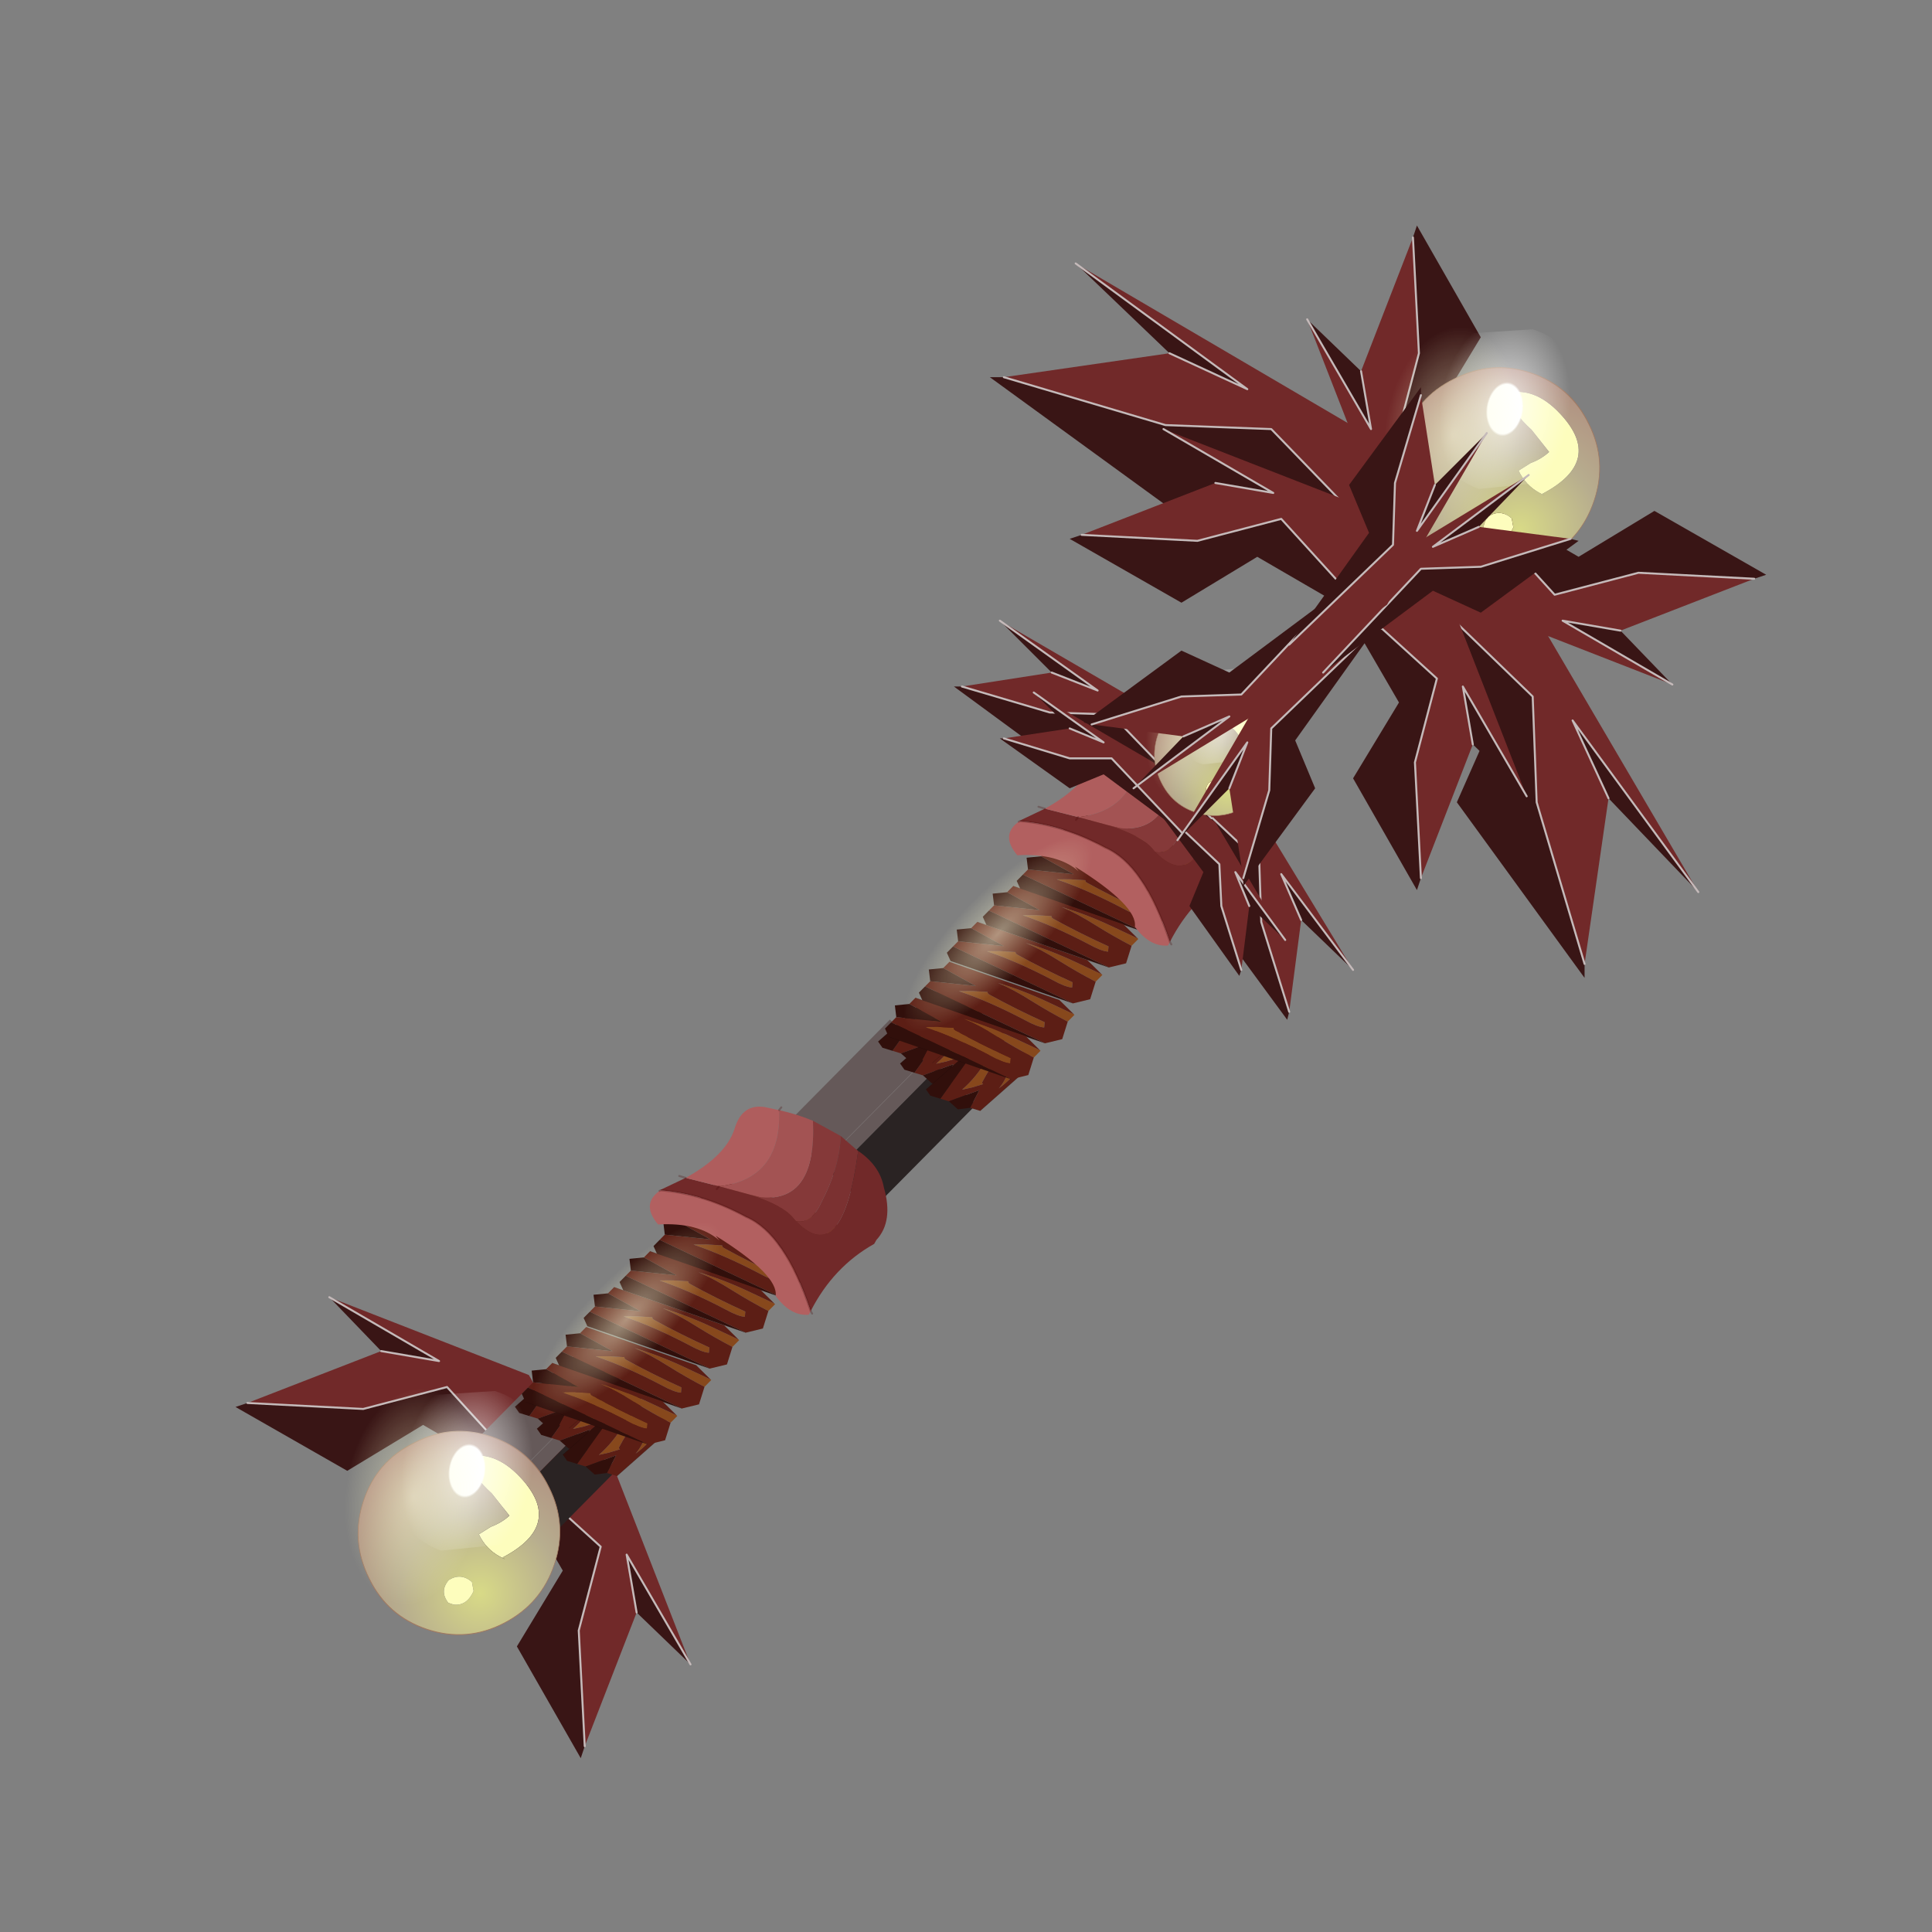 <?xml version="1.0" encoding="UTF-8" standalone="no"?>
<svg xmlns:xlink="http://www.w3.org/1999/xlink" height="440.0px" width="440.0px" xmlns="http://www.w3.org/2000/svg">
  <rect width="100%" height="100%" fill="#808080" stroke="none"/>
  <g transform="matrix(10.0, 0.0, 0.0, 10.0, 0.0, 0.0)">
    <use height="44.0" transform="matrix(0.909, 0.0, 0.0, 0.909, 2.0, 2.0)" width="44.0" xlink:href="#sprite0"/>
  </g>
  <defs>
    <g id="sprite0" transform="matrix(1.0, 0.0, 0.0, 1.0, 0.0, 0.0)">
      <use height="44.0" transform="matrix(1.0, 0.0, 0.0, 1.0, 0.0, 0.0)" width="44.0" xlink:href="#shape0"/>
      <use height="27.6" transform="matrix(0.15, 0.148, -0.096, 0.097, 20.097, 23.344)" width="14.4" xlink:href="#shape1"/>
      <use height="17.75" transform="matrix(0.15, 0.148, -0.096, 0.097, 25.654, 17.143)" width="17.1" xlink:href="#shape2"/>
      <use height="17.75" transform="matrix(0.15, 0.148, -0.096, 0.097, 24.754, 18.043)" width="17.1" xlink:href="#shape2"/>
      <use height="17.75" transform="matrix(0.15, 0.148, -0.096, 0.097, 23.904, 18.943)" width="17.1" xlink:href="#shape2"/>
      <use height="17.75" transform="matrix(0.15, 0.148, -0.096, 0.097, 23.004, 19.843)" width="17.1" xlink:href="#shape2"/>
      <use height="17.75" transform="matrix(-0.014, -0.125, -0.157, -0.048, 23.168, 25.561)" width="17.1" xlink:href="#shape2"/>
      <use height="17.75" transform="matrix(-0.014, -0.125, -0.157, -0.048, 22.617, 25.011)" width="17.1" xlink:href="#shape2"/>
      <use height="17.75" transform="matrix(-0.014, -0.125, -0.157, -0.048, 23.817, 26.211)" width="17.1" xlink:href="#shape2"/>
      <use height="17.75" transform="matrix(0.15, 0.148, -0.096, 0.097, 22.304, 20.843)" width="17.1" xlink:href="#shape2"/>
      <use height="17.75" transform="matrix(0.15, 0.148, -0.096, 0.097, 21.454, 21.743)" width="17.1" xlink:href="#shape2"/>
      <use height="24.55" transform="matrix(0.141, 0.139, -0.139, 0.141, 26.284, 15.356)" width="24.85" xlink:href="#shape3"/>
      <use height="9.85" transform="matrix(1.0, 0.0, 0.0, 1.0, 18.5, 16.3)" width="8.6" xlink:href="#shape4"/>
      <use height="11.15" transform="matrix(0.268, 0.089, -0.144, 0.433, 33.756, 6.348)" width="17.85" xlink:href="#shape5"/>
      <use height="19.9" transform="matrix(1.0, 0.0, 0.0, 1.0, 21.7, 3.45)" width="15.85" xlink:href="#shape6"/>
      <use height="11.15" transform="matrix(0.161, 0.053, -0.087, 0.261, 27.29, 14.772)" width="17.85" xlink:href="#shape5"/>
      <use height="12.5" transform="matrix(1.0, 0.0, 0.0, 1.0, 24.95, 7.5)" width="12.4" xlink:href="#shape7"/>
      <use height="27.6" transform="matrix(0.15, 0.148, -0.096, 0.097, 11.047, 32.544)" width="14.4" xlink:href="#shape1"/>
      <use height="17.75" transform="matrix(0.15, 0.148, -0.096, 0.097, 16.554, 26.293)" width="17.1" xlink:href="#shape2"/>
      <use height="17.75" transform="matrix(0.15, 0.148, -0.096, 0.097, 15.654, 27.193)" width="17.1" xlink:href="#shape2"/>
      <use height="17.75" transform="matrix(0.15, 0.148, -0.096, 0.097, 14.804, 28.093)" width="17.1" xlink:href="#shape2"/>
      <use height="17.75" transform="matrix(0.15, 0.148, -0.096, 0.097, 13.904, 28.993)" width="17.1" xlink:href="#shape2"/>
      <use height="17.75" transform="matrix(-0.014, -0.125, -0.157, -0.048, 14.068, 34.711)" width="17.1" xlink:href="#shape2"/>
      <use height="17.75" transform="matrix(-0.014, -0.125, -0.157, -0.048, 13.518, 34.161)" width="17.1" xlink:href="#shape2"/>
      <use height="17.75" transform="matrix(-0.014, -0.125, -0.157, -0.048, 14.717, 35.361)" width="17.1" xlink:href="#shape2"/>
      <use height="17.75" transform="matrix(0.15, 0.148, -0.096, 0.097, 13.204, 29.993)" width="17.1" xlink:href="#shape2"/>
      <use height="17.75" transform="matrix(0.15, 0.148, -0.096, 0.097, 12.354, 30.893)" width="17.1" xlink:href="#shape2"/>
      <use height="24.55" transform="matrix(0.141, 0.139, -0.139, 0.141, 17.284, 24.606)" width="24.85" xlink:href="#shape3"/>
      <use height="9.85" transform="matrix(1.0, 0.0, 0.0, 1.0, 9.2, 25.95)" width="8.6" xlink:href="#shape8"/>
      <use height="11.15" transform="matrix(0.268, 0.089, -0.144, 0.433, 7.706, 32.998)" width="17.85" xlink:href="#shape5"/>
      <use height="10.45" transform="matrix(1.0, 0.0, 0.0, 1.0, 5.15, 30.05)" width="6.4" xlink:href="#shape9"/>
    </g>
    <g id="shape0" transform="matrix(1.0, 0.0, 0.0, 1.0, 0.0, 0.0)">
      <path d="M44.0 44.0 L0.0 44.0 0.0 0.0 44.0 0.0 44.0 44.0" fill="#43adca" fill-opacity="0.0" fill-rule="evenodd" stroke="none"/>
      <path d="M37.5 21.95 L37.5 22.3 34.3 17.9 35.25 15.75 31.65 10.85 36.2 15.25 36.3 17.9 37.5 21.95 M40.35 20.15 L38.1 17.8 37.2 15.85 40.35 20.15" fill="#391515" fill-rule="evenodd" stroke="none"/>
      <path d="M31.65 10.85 L32.4 10.0 35.95 12.65 40.35 20.15 37.2 15.85 38.1 17.8 37.5 21.95 36.3 17.9 36.2 15.25 31.65 10.85" fill="#712929" fill-rule="evenodd" stroke="none"/>
      <path d="M37.5 21.95 L36.3 17.9 36.2 15.25 31.65 10.85 M40.35 20.15 L37.2 15.85 38.1 17.8" fill="none" stroke="#c5baba" stroke-linecap="round" stroke-linejoin="round" stroke-width="0.05"/>
      <path d="M22.95 7.25 L22.6 7.25 27.0 10.45 Q28.1 10.0 29.15 9.5 L34.05 13.1 29.65 8.55 27.0 8.45 22.95 7.25 M24.75 4.4 L27.1 6.65 29.05 7.55 24.75 4.4" fill="#391515" fill-rule="evenodd" stroke="none"/>
      <path d="M34.05 13.1 L34.9 12.35 32.25 8.8 24.75 4.4 29.05 7.55 27.1 6.65 22.95 7.25 27.0 8.45 29.65 8.55 34.05 13.1" fill="#712929" fill-rule="evenodd" stroke="none"/>
      <path d="M22.95 7.25 L27.0 8.45 29.65 8.55 34.05 13.1 M24.75 4.4 L29.05 7.55 27.1 6.65" fill="none" stroke="#c5baba" stroke-linecap="round" stroke-linejoin="round" stroke-width="0.05"/>
      <path d="M33.2 3.75 L33.3 3.45 34.9 6.25 33.75 8.15 35.55 11.25 32.8 8.75 33.35 6.65 33.2 3.75 M30.55 5.8 L31.9 7.1 32.15 8.55 30.55 5.8" fill="#391515" fill-rule="evenodd" stroke="none"/>
      <path d="M35.55 11.25 L34.8 12.1 32.5 10.8 30.55 5.8 32.15 8.55 31.9 7.1 33.2 3.75 33.35 6.65 32.8 8.75 35.55 11.25" fill="#712929" fill-rule="evenodd" stroke="none"/>
      <path d="M33.2 3.75 L33.35 6.65 32.8 8.75 35.55 11.25 M30.55 5.8 L32.15 8.55 31.9 7.1" fill="none" stroke="#c5baba" stroke-linecap="round" stroke-linejoin="round" stroke-width="0.05"/>
      <path d="M41.75 12.3 L42.05 12.2 39.25 10.6 37.35 11.75 34.25 9.95 36.75 12.7 38.85 12.15 41.75 12.3 M39.7 14.95 L38.4 13.6 36.95 13.35 39.7 14.95" fill="#391515" fill-rule="evenodd" stroke="none"/>
      <path d="M34.25 9.95 L33.4 10.7 34.7 13.0 39.7 14.95 36.95 13.35 38.4 13.6 41.75 12.3 38.85 12.15 36.75 12.7 34.25 9.95" fill="#712929" fill-rule="evenodd" stroke="none"/>
      <path d="M41.75 12.3 L38.85 12.15 36.75 12.7 34.25 9.95 M39.7 14.95 L36.95 13.35 38.4 13.6" fill="none" stroke="#c5baba" stroke-linecap="round" stroke-linejoin="round" stroke-width="0.05"/>
      <path d="M33.4 19.8 L33.3 20.1 31.7 17.3 32.85 15.4 31.05 12.3 33.8 14.8 33.25 16.9 33.4 19.8 M36.05 17.75 L34.7 16.45 34.45 15.0 36.05 17.75" fill="#391515" fill-rule="evenodd" stroke="none"/>
      <path d="M31.05 12.3 L31.8 11.45 34.1 12.75 36.05 17.75 34.45 15.0 34.7 16.45 33.4 19.8 33.25 16.9 33.8 14.8 31.05 12.3" fill="#712929" fill-rule="evenodd" stroke="none"/>
      <path d="M33.4 19.8 L33.25 16.9 33.8 14.8 31.05 12.3 M36.05 17.75 L34.45 15.0 34.7 16.45" fill="none" stroke="#c5baba" stroke-linecap="round" stroke-linejoin="round" stroke-width="0.05"/>
      <path d="M24.9 11.2 L24.6 11.3 27.4 12.9 29.3 11.75 32.4 13.55 29.9 10.8 27.8 11.35 24.9 11.2 M26.95 8.55 L28.25 9.9 29.7 10.15 26.95 8.55" fill="#391515" fill-rule="evenodd" stroke="none"/>
      <path d="M32.4 13.55 L33.25 12.8 31.95 10.5 26.95 8.55 29.7 10.15 28.25 9.9 24.9 11.2 27.8 11.35 29.9 10.8 32.4 13.55" fill="#712929" fill-rule="evenodd" stroke="none"/>
      <path d="M24.9 11.2 L27.8 11.35 29.9 10.8 32.4 13.55 M26.95 8.55 L29.7 10.15 28.25 9.9" fill="none" stroke="#c5baba" stroke-linecap="round" stroke-linejoin="round" stroke-width="0.05"/>
      <path d="M12.45 41.55 L12.35 41.85 10.75 39.05 11.9 37.15 10.1 34.05 12.85 36.55 12.3 38.65 12.45 41.55 M15.1 39.5 L13.75 38.2 13.5 36.75 15.1 39.5" fill="#391515" fill-rule="evenodd" stroke="none"/>
      <path d="M10.1 34.05 L10.85 33.2 13.15 34.5 15.1 39.5 13.5 36.75 13.75 38.2 12.45 41.55 12.3 38.65 12.85 36.55 10.1 34.05" fill="#712929" fill-rule="evenodd" stroke="none"/>
      <path d="M12.45 41.55 L12.3 38.65 12.85 36.55 10.1 34.05 M15.1 39.5 L13.5 36.75 13.75 38.2" fill="none" stroke="#c5baba" stroke-linecap="round" stroke-linejoin="round" stroke-width="0.05"/>
      <path d="M4.0 32.95 L3.7 33.05 6.5 34.65 8.4 33.5 11.5 35.3 9.0 32.55 6.9 33.1 4.0 32.95 M6.05 30.3 L7.35 31.65 8.8 31.9 6.05 30.3" fill="#391515" fill-rule="evenodd" stroke="none"/>
      <path d="M11.5 35.3 L12.35 34.55 11.05 32.25 6.05 30.3 8.8 31.9 7.35 31.65 4.0 32.95 6.9 33.1 9.0 32.55 11.5 35.3" fill="#712929" fill-rule="evenodd" stroke="none"/>
      <path d="M4.0 32.95 L6.9 33.1 9.0 32.55 11.5 35.3 M6.05 30.3 L8.8 31.9 7.35 31.65" fill="none" stroke="#c5baba" stroke-linecap="round" stroke-linejoin="round" stroke-width="0.05"/>
    </g>
    <g id="shape1" transform="matrix(1.0, 0.0, 0.0, 1.0, 7.2, 13.8)">
      <path d="M0.85 -13.8 L0.85 13.8 -0.85 13.8 -7.2 13.8 -7.2 -13.8 0.85 -13.8 M-0.85 -11.15 L-0.85 13.8 -0.85 -11.15" fill="#655959" fill-rule="evenodd" stroke="none"/>
      <path d="M0.85 13.8 L0.85 -13.8 7.2 -13.8 7.2 13.8 0.85 13.8" fill="#2a2323" fill-rule="evenodd" stroke="none"/>
      <path d="M-0.85 13.8 L-0.85 -11.15" fill="none" stroke="#7f7878" stroke-linecap="round" stroke-linejoin="round" stroke-width="0.05"/>
    </g>
    <g id="shape2" transform="matrix(1.0, 0.0, 0.0, 1.0, 8.55, 9.2)">
      <path d="M7.45 -9.2 L7.55 -9.2 7.55 -7.45 Q5.25 -6.35 2.8 -5.5 0.25 -4.65 -1.6 -3.5 1.05 -5.7 4.15 -7.4 L7.45 -9.2 M5.65 -4.4 L6.05 -3.65 Q5.45 -2.85 3.85 -2.15 -0.65 -0.05 -4.2 2.6 L-3.1 0.9 -1.7 -1.0 Q-1.6 -0.75 -1.3 -0.9 2.15 -2.4 5.65 -4.4" fill="#87481c" fill-rule="evenodd" stroke="none"/>
      <path d="M7.55 -7.45 L8.55 -4.45 7.45 -1.7 -7.45 6.35 -7.45 5.0 -3.2 -0.25 -7.45 1.6 -7.45 0.0 5.05 -9.2 7.45 -9.2 4.15 -7.4 Q1.05 -5.7 -1.6 -3.5 0.25 -4.65 2.8 -5.5 5.25 -6.35 7.55 -7.45 M5.65 -4.4 Q2.15 -2.4 -1.3 -0.9 -1.6 -0.75 -1.7 -1.0 L-3.1 0.9 -4.2 2.6 Q-0.65 -0.05 3.85 -2.15 5.45 -2.85 6.05 -3.65 L5.65 -4.4" fill="#5c1e15" fill-rule="evenodd" stroke="none"/>
      <path d="M7.45 -1.7 L-6.45 8.55 -7.45 7.95 -7.45 6.35 7.45 -1.7 M-7.45 5.0 L-8.55 3.65 -7.45 1.6 -3.2 -0.25 -7.45 5.0" fill="#310f0b" fill-rule="evenodd" stroke="none"/>
      <path d="M7.45 -1.7 L-6.45 8.55 M-7.45 0.0 L5.05 -9.2" fill="none" stroke="#000000" stroke-linecap="round" stroke-linejoin="round" stroke-opacity="0.251" stroke-width="0.05"/>
    </g>
    <g id="shape3" transform="matrix(1.0, 0.0, 0.0, 1.0, 12.6, 14.45)">
      <path d="M1.85 -14.3 Q5.1 -14.9 7.4 -13.3 11.3 -11.1 11.4 -7.9 L11.55 -7.35 Q9.9 -1.65 11.8 4.35 2.55 -0.35 -2.4 1.6 -8.3 3.3 -12.45 6.8 L-12.5 6.75 -11.3 3.45 -7.55 1.25 -4.1 -0.7 Q-0.2 -2.7 1.9 -2.5 L2.5 -2.45 Q10.9 -2.3 1.85 -14.3 M-7.5 1.7 L-7.55 1.25 -7.5 1.7" fill="#712929" fill-rule="evenodd" stroke="none"/>
      <path d="M11.8 4.35 L11.95 4.85 Q10.45 6.6 7.3 6.1 5.7 3.95 -3.45 6.0 L-2.7 6.1 Q-6.2 6.3 -9.65 10.1 -13.0 9.8 -12.5 6.95 L-12.45 6.8 Q-8.3 3.3 -2.4 1.6 2.55 -0.35 11.8 4.35" fill="#b26060" fill-rule="evenodd" stroke="none"/>
      <path d="M-11.3 3.45 Q-9.65 -2.15 -11.25 -5.3 -12.85 -8.3 -10.4 -10.0 L-8.9 -10.95 Q-2.55 -4.95 -7.55 1.25 L-11.3 3.45" fill="#af5d5d" fill-rule="evenodd" stroke="none"/>
      <path d="M-1.05 -14.1 Q1.65 -11.15 3.1 -6.4 4.15 -3.55 2.5 -2.45 L1.9 -2.5 Q-0.2 -2.7 -4.1 -0.7 L-2.75 -1.5 Q2.65 -6.0 -4.9 -13.0 L-1.05 -14.1" fill="#853939" fill-rule="evenodd" stroke="none"/>
      <path d="M-4.9 -13.0 Q2.65 -6.0 -2.75 -1.5 L-4.1 -0.7 -7.55 1.25 Q-2.55 -4.95 -8.9 -10.95 -6.8 -12.25 -4.9 -13.0" fill="#a35353" fill-rule="evenodd" stroke="none"/>
      <path d="M-1.05 -14.1 L1.4 -14.25 1.85 -14.3 Q10.9 -2.3 2.5 -2.45 4.15 -3.55 3.1 -6.4 1.65 -11.15 -1.05 -14.1" fill="#7b3131" fill-rule="evenodd" stroke="none"/>
      <path d="M11.8 4.35 L12.15 4.45 M-12.5 6.95 L-12.45 6.8 M-11.3 3.45 L-12.05 3.85 M-8.9 -10.95 L-8.95 -11.4 M-7.55 1.25 L-7.5 1.7 M11.8 4.35 Q2.55 -0.35 -2.4 1.6 -8.3 3.3 -12.45 6.8" fill="none" stroke="#400000" stroke-linecap="round" stroke-linejoin="round" stroke-opacity="0.251" stroke-width="0.25"/>
    </g>
    <g id="shape4" transform="matrix(1.0, 0.0, 0.0, 1.0, -18.5, -16.3)">
      <path d="M26.0 20.2 Q24.7 22.15 22.9 23.9 21.15 25.6 19.9 26.0 18.55 26.45 18.5 25.35 18.5 24.15 19.65 22.2 20.9 20.3 22.7 18.6 24.5 16.85 25.8 16.4 27.1 16.0 27.1 17.15 27.2 18.25 26.0 20.2" fill="url(#gradient0)" fill-rule="evenodd" stroke="none"/>
    </g>
    <radialGradient cx="0" cy="0" gradientTransform="matrix(0.007, -0.006, 2.0E-4, 0.004, 22.8, 21.2)" gradientUnits="userSpaceOnUse" id="gradient0" r="819.2" spreadMethod="pad">
      <stop offset="0.0" stop-color="#ffffde" stop-opacity="0.522"/>
      <stop offset="0.412" stop-color="#ffffcc" stop-opacity="0.0"/>
    </radialGradient>
    <g id="shape5" transform="matrix(1.0, 0.0, 0.0, 1.0, 8.95, 5.55)">
      <path d="M1.55 3.85 L1.05 3.85 Q-0.05 3.4 0.45 2.65 1.25 2.05 2.45 2.35 L2.85 2.8 Q2.7 3.7 1.55 3.85 M3.75 -1.75 L1.65 -2.6 Q-0.35 -3.15 -1.7 -4.0 0.55 -4.95 3.55 -3.95 8.7 -2.25 4.35 0.55 L4.6 0.6 4.1 0.55 Q2.7 0.4 1.7 -0.25 L2.5 -0.85 Q3.3 -1.25 3.75 -1.75" fill="#fdfdbd" fill-rule="evenodd" stroke="none"/>
      <path d="M3.75 -1.75 Q3.3 -1.25 2.5 -0.85 L1.7 -0.25 Q2.7 0.4 4.1 0.55 L4.6 0.6 4.35 0.55 Q8.7 -2.25 3.55 -3.95 0.55 -4.95 -1.7 -4.0 -0.35 -3.15 1.65 -2.6 L3.75 -1.75 M1.55 3.85 Q2.7 3.7 2.85 2.8 L2.45 2.35 Q1.25 2.05 0.45 2.65 -0.05 3.4 1.05 3.85 L1.55 3.85 M6.3 3.95 Q3.7 5.6 0.0 5.6 -3.7 5.6 -6.3 3.95 -8.95 2.3 -8.95 0.0 -8.95 -2.3 -6.3 -3.9 -3.7 -5.55 0.0 -5.55 3.7 -5.55 6.3 -3.9 8.9 -2.3 8.9 0.0 8.9 2.3 6.3 3.95" fill="url(#gradient1)" fill-rule="evenodd" stroke="none"/>
      <path d="M6.3 3.95 Q3.7 5.6 0.0 5.6 -3.7 5.6 -6.3 3.95 -8.95 2.3 -8.95 0.0 -8.95 -2.3 -6.3 -3.9 -3.7 -5.55 0.0 -5.55 3.7 -5.55 6.3 -3.9 8.9 -2.3 8.9 0.0 8.9 2.3 6.3 3.95 Z" fill="none" stroke="#a17960" stroke-linecap="round" stroke-linejoin="round" stroke-width="0.05"/>
    </g>
    <radialGradient cx="0" cy="0" gradientTransform="matrix(-0.018, 0.0, 0.0, -0.011, 3.45, 2.8)" gradientUnits="userSpaceOnUse" id="gradient1" r="819.2" spreadMethod="pad">
      <stop offset="0.0" stop-color="#d8da87"/>
      <stop offset="0.486" stop-color="#b7ad8e"/>
      <stop offset="1.0" stop-color="#af897e"/>
    </radialGradient>
    <g id="shape6" transform="matrix(1.0, 0.0, 0.0, 1.0, -21.7, -3.45)">
      <path d="M37.3 7.05 Q37.7 7.8 37.4 8.65 37.1 9.5 36.35 9.9 L34.85 10.05 Q34.05 9.75 33.7 9.0 33.35 8.25 33.65 7.4 33.9 6.55 34.65 6.15 L36.2 6.05 Q37.0 6.3 37.3 7.05" fill="url(#gradient2)" fill-rule="evenodd" stroke="none"/>
      <path d="M36.75 5.25 Q37.35 6.9 37.05 9.1 36.8 11.25 35.7 12.65 34.7 14.05 33.45 13.9 32.2 13.7 31.6 12.1 31.0 10.45 31.3 8.25 31.6 6.1 32.65 4.7 33.7 3.25 34.95 3.45 36.2 3.6 36.75 5.25" fill="url(#gradient3)" fill-rule="evenodd" stroke="none"/>
      <path d="M30.1 23.15 L30.05 23.35 28.25 20.9 28.8 19.7 26.75 16.95 29.35 19.4 29.4 20.9 30.1 23.15 M31.7 22.1 L30.4 20.85 29.9 19.7 31.7 22.1" fill="#391515" fill-rule="evenodd" stroke="none"/>
      <path d="M26.75 16.95 L27.1 16.45 29.15 17.9 31.7 22.1 29.9 19.7 30.4 20.85 30.1 23.15 29.4 20.9 29.35 19.4 26.75 16.95" fill="#712929" fill-rule="evenodd" stroke="none"/>
      <path d="M30.1 23.15 L29.4 20.9 29.35 19.4 26.75 16.95 M31.7 22.1 L29.9 19.7 30.4 20.85" fill="none" stroke="#c5baba" stroke-linecap="round" stroke-linejoin="round" stroke-width="0.05"/>
      <path d="M21.9 15.0 L21.7 15.0 24.15 16.8 25.35 16.3 28.15 18.3 25.65 15.7 24.1 15.65 21.9 15.0 M22.85 13.35 L24.15 14.65 25.3 15.1 22.85 13.35" fill="#391515" fill-rule="evenodd" stroke="none"/>
      <path d="M28.15 18.3 L28.6 17.85 27.15 15.85 22.85 13.35 25.3 15.1 24.15 14.65 21.9 15.0 24.1 15.65 25.65 15.7 28.15 18.3" fill="#712929" fill-rule="evenodd" stroke="none"/>
      <path d="M21.9 15.0 L24.1 15.65 25.65 15.7 28.15 18.3 M22.85 13.35 L25.3 15.1 24.15 14.65" fill="none" stroke="#c5baba" stroke-linecap="round" stroke-linejoin="round" stroke-width="0.05"/>
      <path d="M28.9 22.1 L28.85 22.25 27.6 20.5 27.95 19.65 26.5 17.7 28.35 19.45 28.4 20.5 28.9 22.1 M30.0 21.35 L29.1 20.5 28.75 19.65 30.0 21.35" fill="#391515" fill-rule="evenodd" stroke="none"/>
      <path d="M26.5 17.7 L26.8 17.4 28.25 18.4 30.0 21.35 28.75 19.65 29.1 20.5 28.9 22.1 28.4 20.5 28.35 19.45 26.5 17.7" fill="#712929" fill-rule="evenodd" stroke="none"/>
      <path d="M28.9 22.1 L28.4 20.5 28.35 19.45 26.5 17.7 M30.0 21.35 L28.75 19.65 29.1 20.5" fill="none" stroke="#c5baba" stroke-linecap="round" stroke-linejoin="round" stroke-width="0.05"/>
      <path d="M22.95 16.3 L22.85 16.3 24.6 17.55 25.45 17.2 27.4 18.65 25.65 16.8 24.6 16.8 22.95 16.3 M23.7 15.15 L24.6 16.05 25.45 16.4 23.7 15.15" fill="#391515" fill-rule="evenodd" stroke="none"/>
      <path d="M27.4 18.65 L27.75 18.3 26.7 16.9 23.7 15.15 25.45 16.4 24.6 16.05 22.95 16.3 24.6 16.8 25.65 16.8 27.4 18.65" fill="#712929" fill-rule="evenodd" stroke="none"/>
      <path d="M22.95 16.3 L24.6 16.8 25.65 16.8 27.4 18.65 M23.7 15.15 L25.45 16.4 24.6 16.05" fill="none" stroke="#c5baba" stroke-linecap="round" stroke-linejoin="round" stroke-width="0.05"/>
    </g>
    <radialGradient cx="0" cy="0" gradientTransform="matrix(0.002, 8.0E-4, -8.0E-4, 0.003, 35.5, 8.05)" gradientUnits="userSpaceOnUse" id="gradient2" r="819.2" spreadMethod="pad">
      <stop offset="0.0" stop-color="#ffffff"/>
      <stop offset="0.243" stop-color="#ffffff"/>
      <stop offset="0.267" stop-color="#ffffff" stop-opacity="0.561"/>
      <stop offset="0.933" stop-color="#ffffff" stop-opacity="0.0"/>
    </radialGradient>
    <radialGradient cx="0" cy="0" gradientTransform="matrix(0.001, -0.008, 0.005, 7.0E-4, 34.2, 8.7)" gradientUnits="userSpaceOnUse" id="gradient3" r="819.2" spreadMethod="pad">
      <stop offset="0.0" stop-color="#ffffde" stop-opacity="0.522"/>
      <stop offset="0.412" stop-color="#ffffcc" stop-opacity="0.0"/>
    </radialGradient>
    <g id="shape7" transform="matrix(1.0, 0.0, 0.0, 1.0, -24.95, -7.5)">
      <path d="M29.45 15.2 Q29.65 15.65 29.5 16.15 29.35 16.65 28.85 16.85 L27.95 16.95 Q27.5 16.85 27.3 16.35 27.05 15.9 27.25 15.35 27.4 14.85 27.85 14.65 L28.75 14.55 Q29.25 14.7 29.45 15.2" fill="url(#gradient4)" fill-rule="evenodd" stroke="none"/>
      <path d="M29.1 14.05 Q29.45 15.05 29.3 16.35 29.1 17.65 28.45 18.55 27.85 19.35 27.1 19.25 26.35 19.15 26.0 18.15 25.65 17.15 25.8 15.85 25.95 14.55 26.6 13.7 27.3 12.85 28.0 13.0 28.75 13.1 29.1 14.05" fill="url(#gradient5)" fill-rule="evenodd" stroke="none"/>
      <path d="M28.95 19.8 L28.95 20.0 30.75 17.55 30.25 16.35 32.25 13.55 29.65 16.05 29.6 17.6 28.95 19.8 M27.3 18.85 L28.6 17.55 29.05 16.4 27.3 18.85" fill="#391515" fill-rule="evenodd" stroke="none"/>
      <path d="M32.25 13.55 L31.8 13.1 29.8 14.55 27.3 18.85 29.05 16.4 28.6 17.55 28.95 19.8 29.6 17.6 29.65 16.05 32.25 13.55" fill="#712929" fill-rule="evenodd" stroke="none"/>
      <path d="M28.95 19.8 L29.6 17.6 29.65 16.05 32.25 13.55 M27.3 18.85 L29.05 16.4 28.6 17.55" fill="none" stroke="#c5baba" stroke-linecap="round" stroke-linejoin="round" stroke-width="0.05"/>
      <path d="M37.15 11.3 L37.35 11.35 34.9 13.15 33.7 12.6 30.95 14.65 33.4 12.05 34.9 12.0 37.15 11.3 M36.1 9.7 L34.85 11.0 33.7 11.5 36.1 9.7" fill="#391515" fill-rule="evenodd" stroke="none"/>
      <path d="M30.95 14.65 L30.45 14.3 31.9 12.25 36.1 9.7 33.7 11.5 34.85 11.0 37.15 11.3 34.9 12.0 33.4 12.05 30.95 14.65" fill="#712929" fill-rule="evenodd" stroke="none"/>
      <path d="M37.15 11.3 L34.9 12.0 33.4 12.05 30.95 14.65 M36.1 9.7 L33.7 11.5 34.85 11.0" fill="none" stroke="#c5baba" stroke-linecap="round" stroke-linejoin="round" stroke-width="0.05"/>
      <path d="M25.15 15.95 L24.95 15.9 27.4 14.1 28.6 14.65 31.35 12.6 28.9 15.2 27.4 15.25 25.15 15.95 M26.2 17.55 L27.45 16.25 28.6 15.75 26.2 17.55" fill="#391515" fill-rule="evenodd" stroke="none"/>
      <path d="M31.35 12.6 L31.85 12.95 30.4 15.0 26.2 17.55 28.6 15.75 27.45 16.25 25.15 15.95 27.4 15.25 28.9 15.2 31.35 12.6" fill="#712929" fill-rule="evenodd" stroke="none"/>
      <path d="M25.15 15.95 L27.4 15.25 28.9 15.2 31.35 12.6 M26.2 17.55 L28.6 15.75 27.45 16.25" fill="none" stroke="#c5baba" stroke-linecap="round" stroke-linejoin="round" stroke-width="0.05"/>
      <path d="M33.4 7.7 L33.4 7.5 31.6 9.95 32.1 11.15 30.1 13.95 32.7 11.45 32.75 9.9 33.4 7.7 M35.05 8.65 L33.75 9.95 33.3 11.1 35.05 8.65" fill="#391515" fill-rule="evenodd" stroke="none"/>
      <path d="M30.1 13.95 L30.55 14.4 32.55 12.95 35.05 8.65 33.3 11.1 33.75 9.95 33.4 7.7 32.75 9.9 32.7 11.45 30.1 13.95" fill="#712929" fill-rule="evenodd" stroke="none"/>
      <path d="M33.4 7.7 L32.75 9.9 32.7 11.45 30.1 13.95 M35.05 8.65 L33.3 11.1 33.75 9.95" fill="none" stroke="#c5baba" stroke-linecap="round" stroke-linejoin="round" stroke-width="0.05"/>
    </g>
    <radialGradient cx="0" cy="0" gradientTransform="matrix(0.001, 5.0E-4, -5.0E-4, 0.002, 28.4, 15.75)" gradientUnits="userSpaceOnUse" id="gradient4" r="819.2" spreadMethod="pad">
      <stop offset="0.0" stop-color="#ffffff"/>
      <stop offset="0.243" stop-color="#ffffff"/>
      <stop offset="0.267" stop-color="#ffffff" stop-opacity="0.561"/>
      <stop offset="0.933" stop-color="#ffffff" stop-opacity="0.0"/>
    </radialGradient>
    <radialGradient cx="0" cy="0" gradientTransform="matrix(7.0E-4, -0.005, 0.003, 4.0E-4, 27.55, 16.15)" gradientUnits="userSpaceOnUse" id="gradient5" r="819.2" spreadMethod="pad">
      <stop offset="0.0" stop-color="#ffffde" stop-opacity="0.522"/>
      <stop offset="0.412" stop-color="#ffffcc" stop-opacity="0.0"/>
    </radialGradient>
    <g id="shape8" transform="matrix(1.0, 0.0, 0.0, 1.0, -9.2, -25.95)">
      <path d="M16.7 29.85 L13.6 33.55 Q11.85 35.25 10.6 35.65 9.25 36.1 9.2 35.0 9.2 33.8 10.35 31.85 11.6 29.95 13.4 28.25 15.2 26.5 16.5 26.05 17.8 25.65 17.8 26.8 17.9 27.9 16.7 29.85" fill="url(#gradient6)" fill-rule="evenodd" stroke="none"/>
    </g>
    <radialGradient cx="0" cy="0" gradientTransform="matrix(0.007, -0.006, 2.0E-4, 0.004, 13.5, 30.85)" gradientUnits="userSpaceOnUse" id="gradient6" r="819.2" spreadMethod="pad">
      <stop offset="0.0" stop-color="#ffffde" stop-opacity="0.522"/>
      <stop offset="0.412" stop-color="#ffffcc" stop-opacity="0.0"/>
    </radialGradient>
    <g id="shape9" transform="matrix(1.0, 0.0, 0.0, 1.0, -5.15, -30.05)">
      <path d="M11.3 33.65 Q11.7 34.4 11.4 35.25 11.1 36.1 10.35 36.5 L8.85 36.65 Q8.05 36.35 7.7 35.6 7.35 34.85 7.65 34.0 7.9 33.15 8.65 32.75 L10.2 32.65 Q11.0 32.9 11.3 33.65" fill="url(#gradient7)" fill-rule="evenodd" stroke="none"/>
      <path d="M10.7 31.85 Q11.3 33.5 11.0 35.7 10.75 37.85 9.65 39.25 8.65 40.65 7.4 40.5 6.15 40.3 5.55 38.7 4.95 37.05 5.25 34.85 5.55 32.7 6.6 31.3 7.65 29.85 8.9 30.05 10.15 30.2 10.7 31.85" fill="url(#gradient8)" fill-rule="evenodd" stroke="none"/>
    </g>
    <radialGradient cx="0" cy="0" gradientTransform="matrix(0.002, 8.0E-4, -8.0E-4, 0.003, 9.5, 34.65)" gradientUnits="userSpaceOnUse" id="gradient7" r="819.2" spreadMethod="pad">
      <stop offset="0.0" stop-color="#ffffff"/>
      <stop offset="0.243" stop-color="#ffffff"/>
      <stop offset="0.267" stop-color="#ffffff" stop-opacity="0.561"/>
      <stop offset="0.933" stop-color="#ffffff" stop-opacity="0.0"/>
    </radialGradient>
    <radialGradient cx="0" cy="0" gradientTransform="matrix(0.001, -0.008, 0.005, 7.0E-4, 8.15, 35.3)" gradientUnits="userSpaceOnUse" id="gradient8" r="819.2" spreadMethod="pad">
      <stop offset="0.0" stop-color="#ffffde" stop-opacity="0.522"/>
      <stop offset="0.412" stop-color="#ffffcc" stop-opacity="0.0"/>
    </radialGradient>
  </defs>
</svg>
